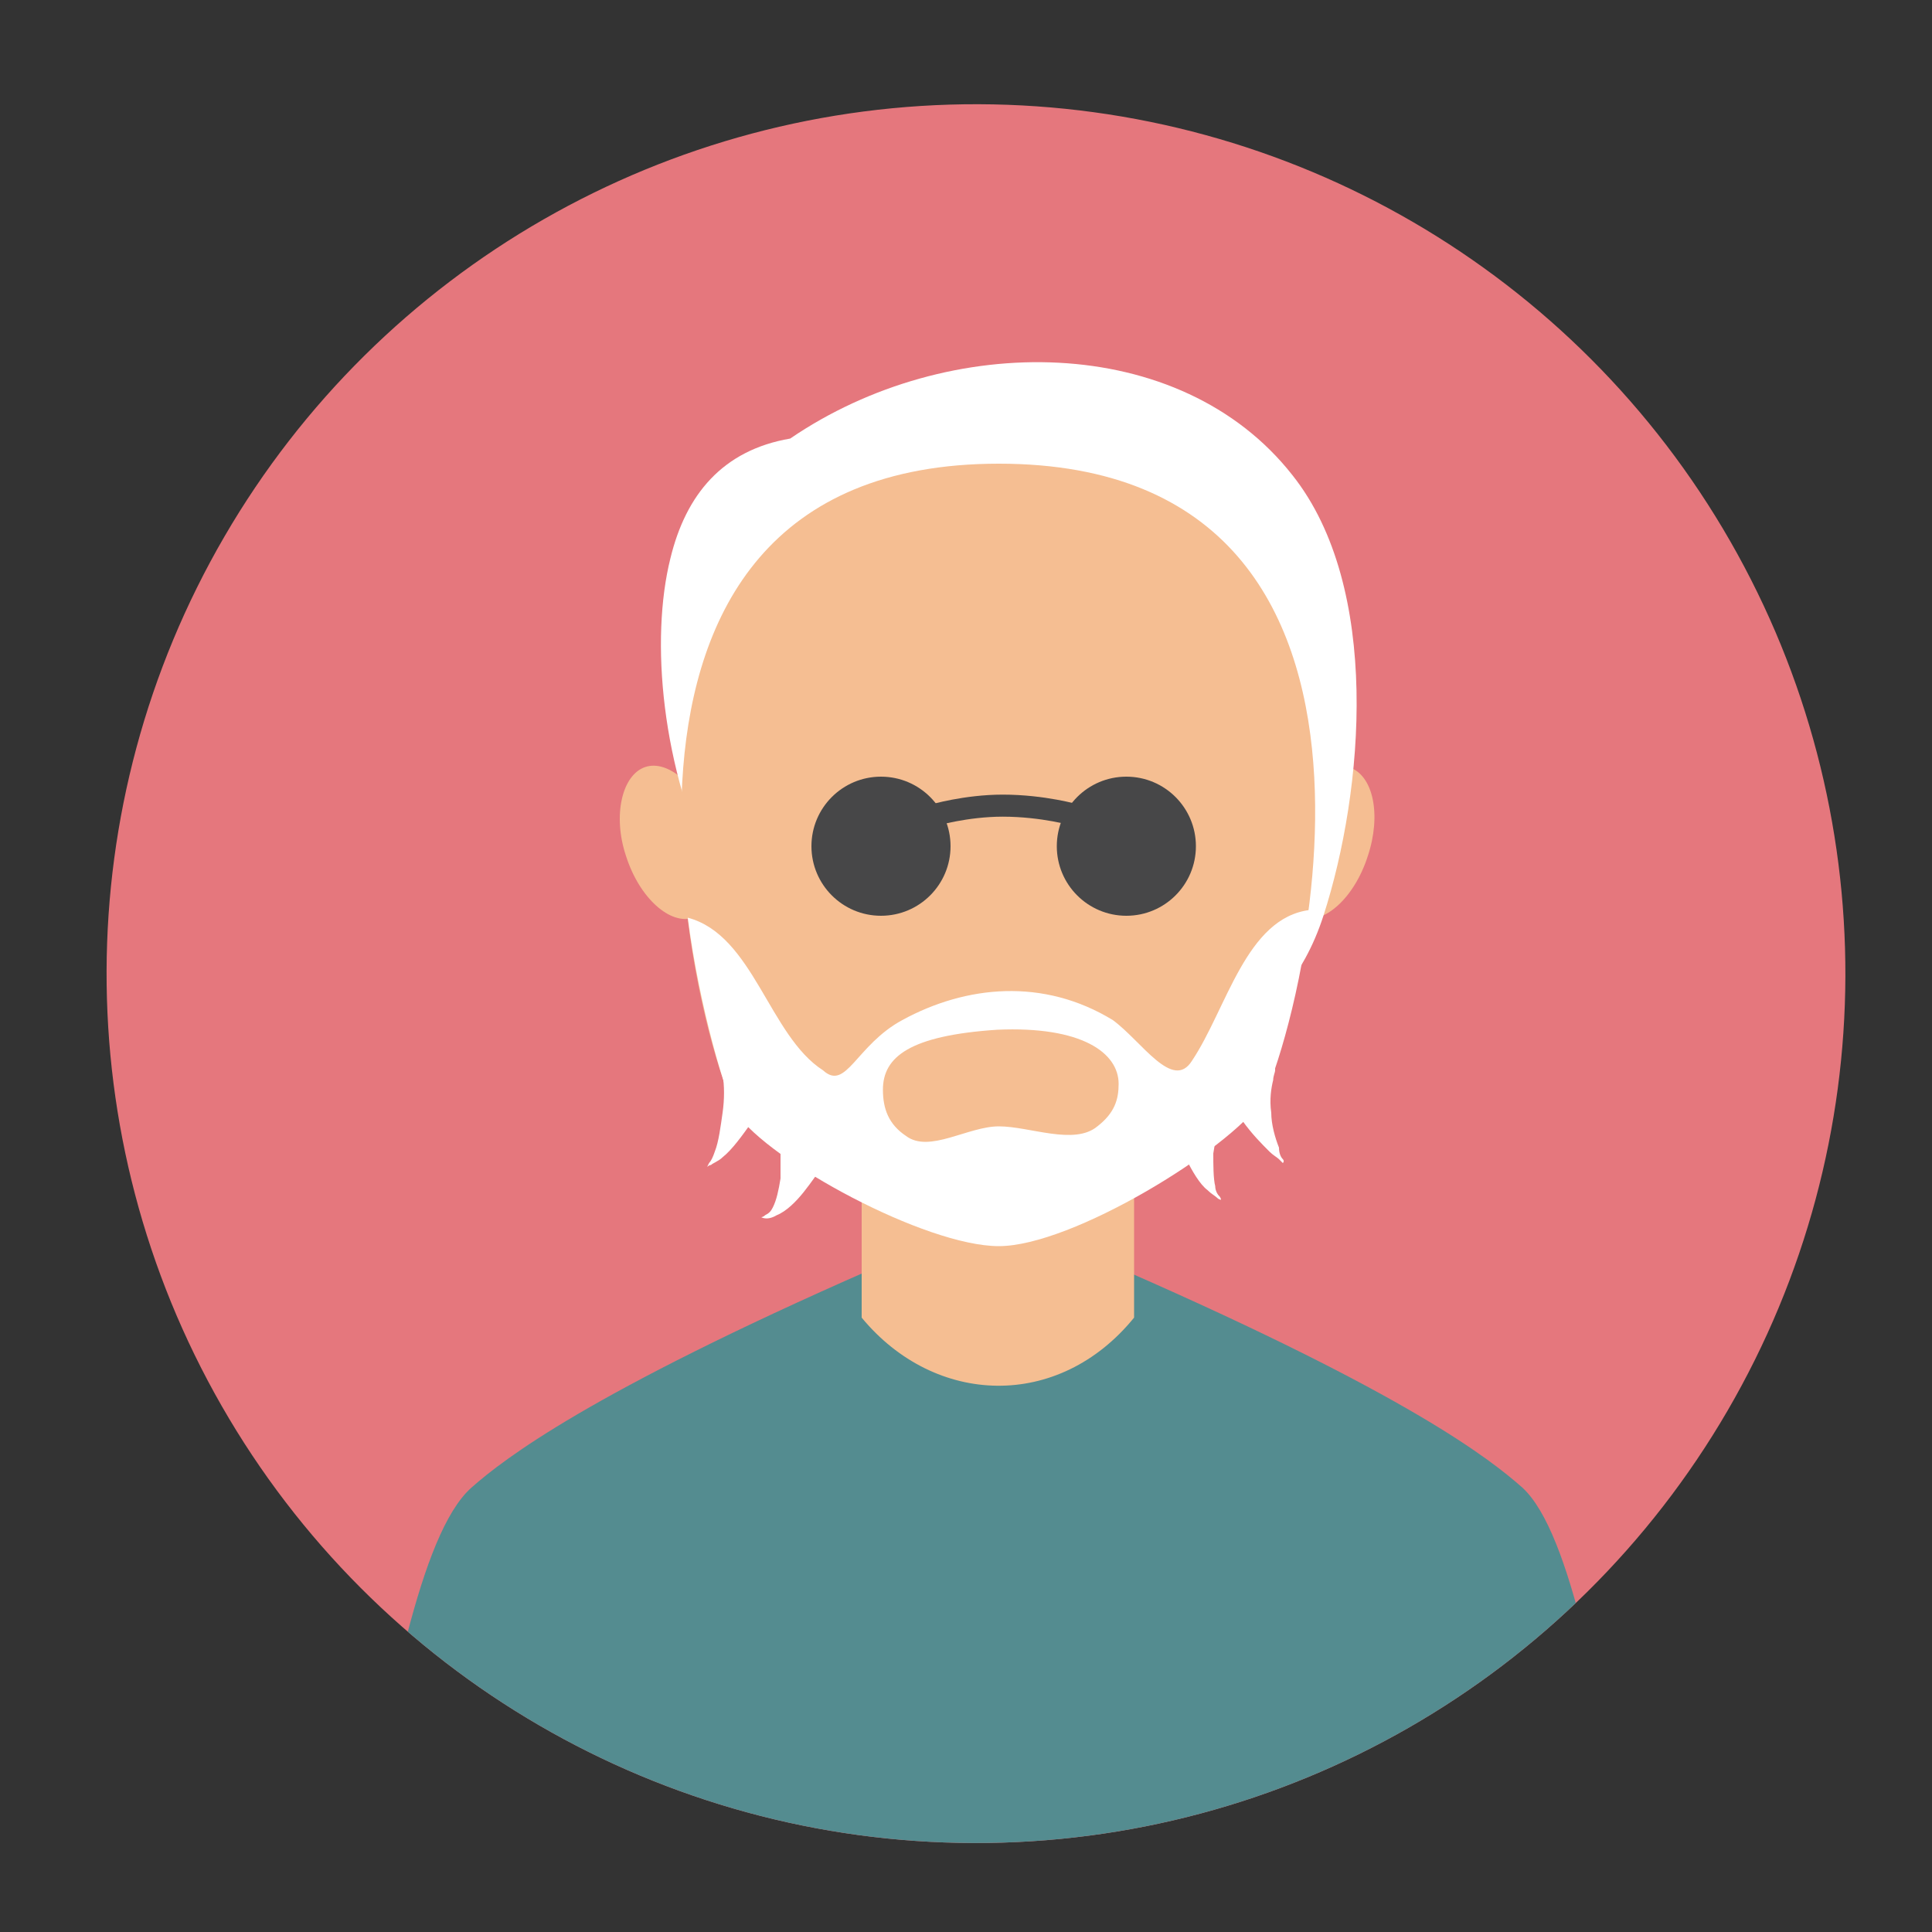 <?xml version="1.0" encoding="utf-8"?>
<!-- Generator: Adobe Illustrator 26.1.0, SVG Export Plug-In . SVG Version: 6.00 Build 0)  -->
<svg version="1.1" id="Layer_1" xmlns="http://www.w3.org/2000/svg" xmlns:xlink="http://www.w3.org/1999/xlink" x="0px" y="0px"
	 viewBox="0 0 100 100" style="enable-background:new 0 0 100 100;" xml:space="preserve">
<rect x="0" y="0" width="100" height="100" fill="#333333" stroke="none"/>
<style type="text/css">
	.st0{fill:#E5777D;}
	.st1{clip-path:url(#SVGID_00000088833157038871493940000005881443981414654119_);}
	.st2{fill-rule:evenodd;clip-rule:evenodd;fill:#F5BE92;}
	.st3{fill-rule:evenodd;clip-rule:evenodd;fill:#FFFFFF;}
	.st4{fill-rule:evenodd;clip-rule:evenodd;fill:#548C90;}
	.st5{fill:#474748;}
	.st6{fill:none;stroke:#474748;stroke-width:1.141;stroke-miterlimit:10;}
</style>
<g>
	
		<ellipse transform="matrix(3.145522e-03 -1 1 3.145522e-03 -4.238422e-02 100.836)" class="st0" cx="50.6" cy="50.4" rx="45" ry="45"/>
	<g>
		<defs>
			
				<ellipse id="SVGID_1_" transform="matrix(2.576499e-03 -1 1 2.576499e-03 -1.395697e-02 100.865)" cx="50.6" cy="50.4" rx="45" ry="45"/>
		</defs>
		<clipPath id="SVGID_00000010270408957570106920000000640942291973246877_">
			<use xlink:href="#SVGID_1_"  style="overflow:visible;"/>
		</clipPath>
		<g style="clip-path:url(#SVGID_00000010270408957570106920000000640942291973246877_);">
			<path class="st2" d="M33.4,39.7c1.2-0.4,2.8,1,3.5,3.2c0.7,2.2,0.3,4.2-1,4.6c-1.2,0.4-2.8-1-3.5-3.2
				C31.7,42.2,32.2,40.1,33.4,39.7z"/>
			<path class="st2" d="M69.8,39.7c-1.2-0.4-2.8,1-3.5,3.2c-0.7,2.2-0.3,4.2,1,4.6c1.2,0.4,2.8-1,3.5-3.2
				C71.5,42.2,71.1,40.1,69.8,39.7z"/>
			<path class="st3" d="M40.9,22.7c-3.5,0.6-5.4,2.9-6.2,6.2c-2.1,8.4,2.3,26.7,17.9,26.9c8,0.1,13.8-1.9,15.9-8.4
				c2.1-6.5,3-17-1.6-22.8C61.1,17.2,49.1,17.1,40.9,22.7z"/>
			<path class="st4" d="M45.1,65.7C30.5,72.1,26.1,75.5,24.4,77c-2.7,2.4-4.2,11.4-5.8,18.9h32.9h32.9c-1.6-7.5-3-16.5-5.6-18.9
				c-1.7-1.5-5.9-4.8-20.5-11.2L45.1,65.7z"/>
			<path class="st2" d="M58.7,53v15.2c-3.9,4.8-10.3,4.6-14.1,0V53C44.6,44.3,58.7,44.3,58.7,53z"/>
			<path class="st2" d="M51.7,24C27.9,24,36.5,54.9,38,57.2c1.7,2.5,9.8,6.9,13.6,6.9c3.8,0,11.9-5,13.6-7.5
				C66.9,54.4,75.4,24,51.7,24z"/>
			<g>
				<circle class="st5" cx="45.6" cy="43.8" r="3.6"/>
				<circle class="st5" cx="58.3" cy="43.8" r="3.6"/>
				<path class="st6" d="M48.3,42.2c0,0,1.7-0.5,3.6-0.5c2.1,0,3.8,0.5,3.8,0.5"/>
			</g>
			<g>
				<path class="st3" d="M40.2,55.3c0.1-0.2,0.1-0.3,0.1-0.3l-3-0.3c0,0,0,0.1,0,0.2c0,0.2,0.1,0.4,0.1,0.7c0.1,0.6,0.1,1.3,0,2
					c-0.1,0.7-0.2,1.5-0.4,2c-0.1,0.3-0.2,0.5-0.3,0.6c-0.1,0.2-0.1,0.2-0.1,0.2s0.1-0.1,0.2-0.1c0.1-0.1,0.4-0.2,0.6-0.4
					c0.5-0.4,1-1.1,1.5-1.8c0.4-0.7,0.8-1.5,1-2.1C40.1,55.8,40.1,55.5,40.2,55.3z"/>
				<path class="st3" d="M66.4,60c-0.1-0.1-0.2-0.3-0.2-0.6c-0.2-0.5-0.4-1.2-0.4-1.8c-0.1-0.7,0-1.3,0.1-1.7c0-0.2,0.1-0.4,0.1-0.5
					C66,55.1,66,55,66,55h-3c0,0,0,0.1,0.1,0.3c0.1,0.2,0.1,0.4,0.2,0.7c0.2,0.6,0.5,1.4,1,2c0.5,0.7,1,1.2,1.4,1.6
					c0.2,0.2,0.4,0.3,0.5,0.4c0.1,0.1,0.2,0.2,0.2,0.2S66.5,60.1,66.4,60z"/>
				<path class="st3" d="M62.9,61.4c-0.1-0.4-0.1-1.1-0.1-1.7c0.1-0.6,0.2-1.2,0.3-1.8c0.1-0.5,0.1-0.9,0.1-0.9l-2.9,0.6
					c0,0,0.1,0.2,0.3,0.7c0.2,0.4,0.5,1.1,0.8,1.7c0.3,0.6,0.7,1.3,1.1,1.6c0.2,0.2,0.4,0.3,0.5,0.4c0.1,0.1,0.2,0.1,0.2,0.1
					s0-0.1-0.1-0.2C63,61.8,62.9,61.6,62.9,61.4z"/>
				<path class="st3" d="M40.4,58.8c0,0.1,0,0.4,0,0.6c0,0.5,0,1,0,1.6c-0.1,0.6-0.2,1.1-0.4,1.5c-0.1,0.2-0.2,0.3-0.4,0.4
					c-0.1,0.1-0.2,0.1-0.2,0.1c0,0,0.3,0.2,0.8-0.1c0.5-0.2,1-0.7,1.4-1.2c0.4-0.5,0.8-1.1,1.1-1.5c0.1-0.2,0.2-0.4,0.3-0.5
					c0.1-0.1,0.1-0.1,0.1-0.1l-2.8-1C40.5,58.6,40.5,58.6,40.4,58.8z"/>
			</g>
			<path class="st3" d="M61.7,54.9c-1,1.6-2.6-1-4.1-2.1c-3.6-2.2-7.6-1.8-10.9,0c-2.4,1.3-2.9,3.7-4.1,2.6c-2.8-1.8-3.6-7-7-7.9
				c0.6,4.7,2,9.3,2.5,10.1c1.7,2.5,9.8,6.9,13.6,6.9c3.8,0,11.9-5,13.6-7.5c0.5-0.8,1.9-4.9,2.5-9.9C64.5,47.5,63.5,52.2,61.7,54.9
				z"/>
			<path class="st2" d="M45.7,56.4c0-1.7,1.4-2.8,5.9-3.1c4.4-0.2,6.3,1.2,6.3,2.8c0,0.8-0.2,1.5-1.1,2.2c-1.2,1-3.5,0-5.1,0
				c-1.6,0-3.6,1.4-4.8,0.5C46,58.2,45.7,57.4,45.7,56.4z"/>
		</g>
	</g>
</g>
</svg>
